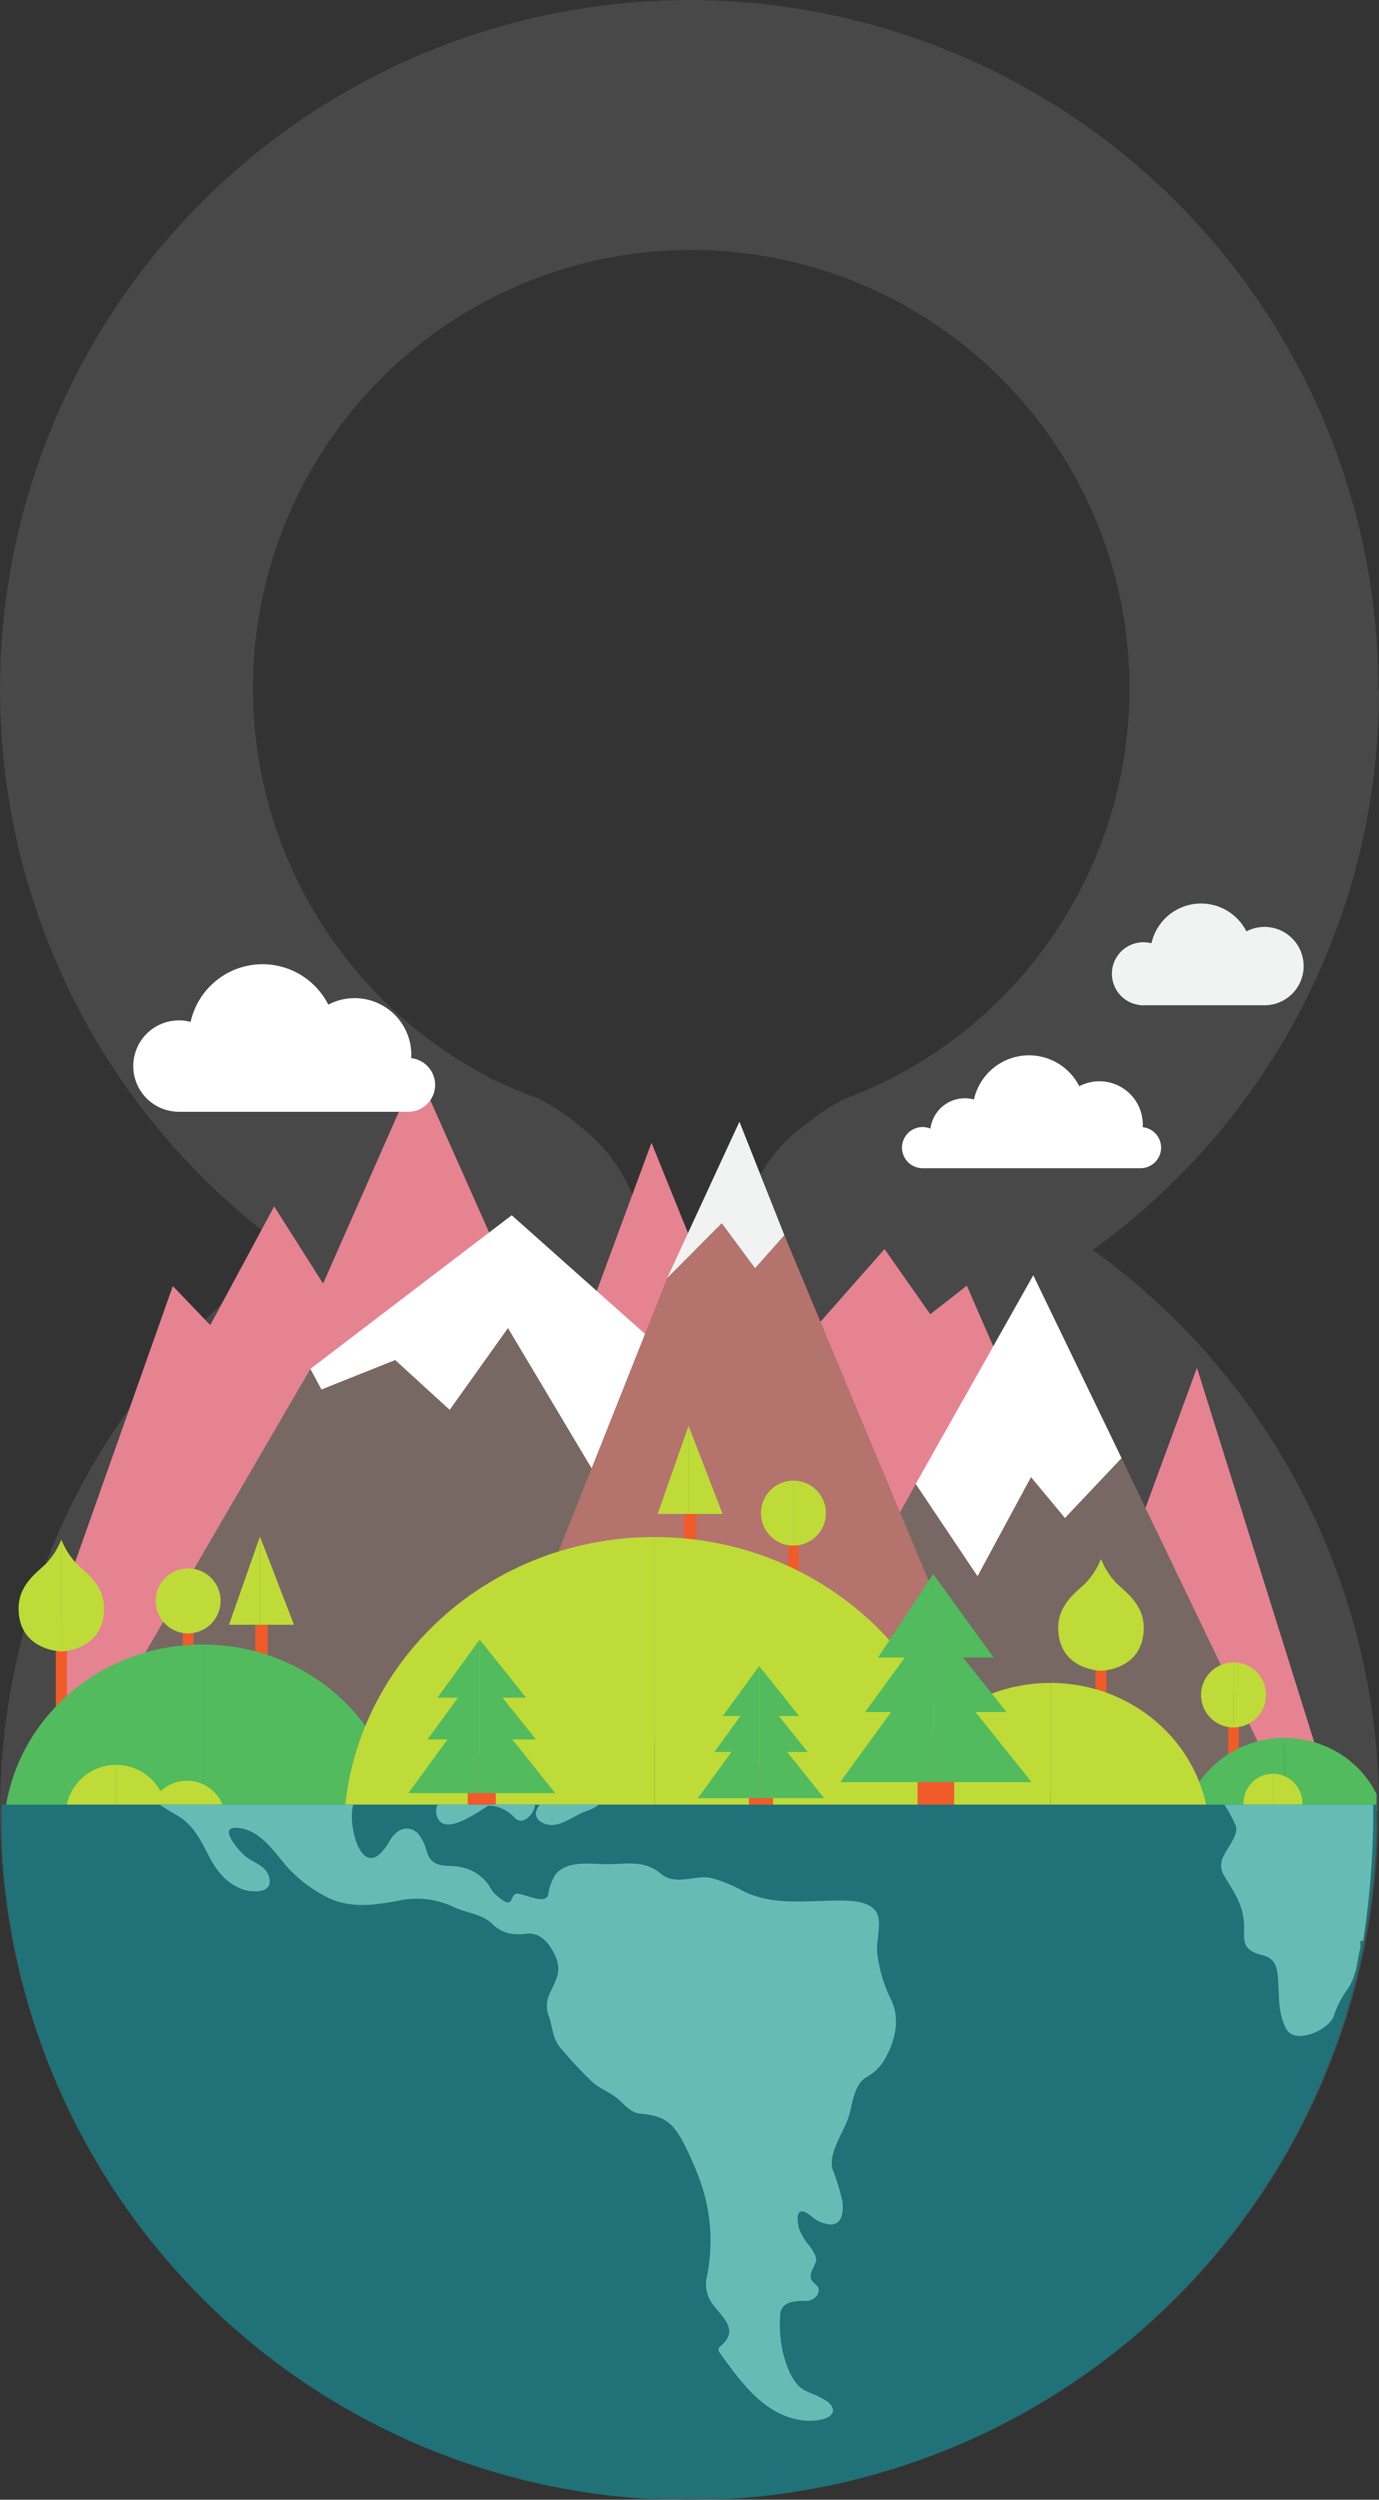 <svg xmlns="http://www.w3.org/2000/svg" xmlns:xlink="http://www.w3.org/1999/xlink" width="199.41" height="361.375" viewBox="0 0 199.41 361.375">
  <rect x="0" y="0" width="199.41" height="361.375" fill="#333333" stroke="none"/>
  <defs>
    <clipPath id="clip-path">
      <rect id="Rechteck_1811" data-name="Rechteck 1811" width="27.748" height="14.74" fill="none"/>
    </clipPath>
    <clipPath id="clip-path-2">
      <rect id="Rechteck_1812" data-name="Rechteck 1812" width="14.877" height="10.651" fill="none"/>
    </clipPath>
    <clipPath id="clip-path-3">
      <rect id="Rechteck_1813" data-name="Rechteck 1813" width="13.456" height="10.651" fill="none"/>
    </clipPath>
    <clipPath id="clip-path-4">
      <rect id="Rechteck_1814" data-name="Rechteck 1814" width="28.918" height="24.024" fill="none"/>
    </clipPath>
    <clipPath id="clip-path-6">
      <rect id="Rechteck_1816" data-name="Rechteck 1816" width="45.133" height="39.57" fill="none"/>
    </clipPath>
    <clipPath id="clip-path-8">
      <rect id="Rechteck_1818" data-name="Rechteck 1818" width="23.235" height="18.508" fill="none"/>
    </clipPath>
    <clipPath id="clip-path-9">
      <rect id="Rechteck_1819" data-name="Rechteck 1819" width="23.068" height="18.508" fill="none"/>
    </clipPath>
    <clipPath id="clip-path-10">
      <rect id="Rechteck_1820" data-name="Rechteck 1820" width="3.677" height="6.472" fill="none"/>
    </clipPath>
    <clipPath id="clip-path-11">
      <rect id="Rechteck_1821" data-name="Rechteck 1821" width="4.179" height="7.977" fill="none"/>
    </clipPath>
    <clipPath id="clip-path-12">
      <rect id="Rechteck_1822" data-name="Rechteck 1822" width="5.516" height="11.153" fill="none"/>
    </clipPath>
    <clipPath id="clip-path-13">
      <rect id="Rechteck_1823" data-name="Rechteck 1823" width="7.522" height="6.639" fill="none"/>
    </clipPath>
    <clipPath id="clip-path-14">
      <rect id="Rechteck_1824" data-name="Rechteck 1824" width="7.355" height="6.639" fill="none"/>
    </clipPath>
    <clipPath id="clip-path-15">
      <rect id="Rechteck_1825" data-name="Rechteck 1825" width="5.683" height="4.466" fill="none"/>
    </clipPath>
    <clipPath id="clip-path-17">
      <rect id="Rechteck_1827" data-name="Rechteck 1827" width="4.346" height="5.469" fill="none"/>
    </clipPath>
    <clipPath id="clip-path-18">
      <rect id="Rechteck_1828" data-name="Rechteck 1828" width="4.513" height="5.469" fill="none"/>
    </clipPath>
    <clipPath id="clip-path-19">
      <rect id="Rechteck_1829" data-name="Rechteck 1829" width="164.065" height="0.288" fill="none"/>
    </clipPath>
    <clipPath id="clip-path-20">
      <rect id="Rechteck_1830" data-name="Rechteck 1830" width="198.834" height="100.385" fill="none"/>
    </clipPath>
    <clipPath id="clip-path-21">
      <rect id="Rechteck_1831" data-name="Rechteck 1831" width="120.186" height="89.168" fill="none"/>
    </clipPath>
    <clipPath id="clip-path-22">
      <rect id="Rechteck_1832" data-name="Rechteck 1832" width="14.543" height="2.915" fill="none"/>
    </clipPath>
    <clipPath id="clip-path-23">
      <rect id="Rechteck_1833" data-name="Rechteck 1833" width="9.695" height="3.082" fill="none"/>
    </clipPath>
    <clipPath id="clip-path-24">
      <rect id="Rechteck_1834" data-name="Rechteck 1834" width="69.705" height="33.505" fill="none"/>
    </clipPath>
  </defs>
  <g id="Ebene_1-2" transform="translate(-0.001 -0.001)">
    <g id="Gruppe_8076" data-name="Gruppe 8076" transform="translate(0.001 0.001)">
      <path id="Pfad_10830" data-name="Pfad 10830" d="M199.41,1074.571a99.617,99.617,0,0,0-83.766-98.451,23.254,23.254,0,0,0-8.712,17.46c0,8.96,5.937,16.895,15.056,21.826a63.355,63.355,0,1,1-51.25,3.181v-.124l.654-.212A67.668,67.668,0,0,1,78,1015.476c9.137-4.931,15.074-12.866,15.074-21.826a23.254,23.254,0,0,0-8.712-17.46,99.654,99.654,0,1,0,114.961,98.452l.089-.07Z" transform="translate(-0.001 -812.955)" fill="#484848"/>
      <path id="Pfad_10831" data-name="Pfad 10831" d="M199.41,99.759a99.6,99.6,0,0,1-83.766,98.451,23.218,23.218,0,0,1-8.712-17.46c0-8.96,5.937-16.895,15.056-21.826a63.371,63.371,0,1,0-51.249-3.181v.124l.654.212A63.9,63.9,0,0,0,78,158.854c9.137,4.931,15.074,12.866,15.074,21.826a23.218,23.218,0,0,1-8.712,17.46A99.653,99.653,0,1,1,199.321,99.689Z" transform="translate(-0.001 -0.001)" fill="#484848"/>
    </g>
    <g id="surface1" transform="translate(0.227 130.601)">
      <path id="Pfad_10832" data-name="Pfad 10832" d="M235.981,1023.276,218.9,968.753l-12.849,34.968L185.62,956.886l-5.289,4.132-6.609-9.428-18.84,21.376-14.859-36.746-13.264,35.915L106.123,925.77,92.535,956.58l-7.074-11.158-9.242,17.164-5.413-5.648L55.3,1000.743l-.288,21.839,19.683,8.122.164-9.346,161.121,1.916" transform="translate(-46.04 -901.621)" fill="#e58391"/>
      <path id="Pfad_10833" data-name="Pfad 10833" d="M155.49,847.487c.008-.152.023-.308.023-.46a8.2,8.2,0,0,0-12.007-7.278,10.656,10.656,0,0,0-19.907,2.5,6.515,6.515,0,0,0-1.685-.224,6.607,6.607,0,0,0,0,13.214h33.159a3.888,3.888,0,0,0,.415-7.753" transform="translate(-96.261 -825.116)" fill="#fff"/>
      <g id="Gruppe_8077" data-name="Gruppe 8077" transform="translate(160.543)" clip-path="url(#clip-path)">
        <path id="Pfad_10834" data-name="Pfad 10834" d="M983.97,784.792a5.655,5.655,0,0,0-2.616.645,7.349,7.349,0,0,0-13.729,1.723,4.554,4.554,0,1,0-1.647,8.931v.027h17.99a5.663,5.663,0,1,0,0-11.327" transform="translate(-961.888 -781.392)" fill="#f1f2f2"/>
      </g>
      <path id="Pfad_10835" data-name="Pfad 10835" d="M815.112,923.087c.007-.119.018-.234.018-.351a6.275,6.275,0,0,0-9.185-5.57,8.153,8.153,0,0,0-15.23,1.914,5.024,5.024,0,0,0-6.294,4.214,2.974,2.974,0,1,0-1.138,5.722H814.8a2.972,2.972,0,0,0,.319-5.927" transform="translate(-650.101 -890.736)" fill="#fff"/>
      <path id="Pfad_10836" data-name="Pfad 10836" d="M696.463,1261.02l-8.179,8.656-4.6-5.533-.319-.381-7.733,14.32-8.933-13.332-25.186,45.517,42.17-.629,35.88-.533Z" transform="translate(-534.503 -1180.831)" fill="#786864"/>
      <path id="Pfad_10837" data-name="Pfad 10837" d="M809.178,1102.89l-.013.025-16.985,30.137,8.933,13.333,7.733-14.32.319.381,4.6,5.533,8.179-8.655Z" transform="translate(-659.987 -1049.134)" fill="#fff"/>
      <path id="Pfad_10838" data-name="Pfad 10838" d="M172.527,1178.893l-7.621-19.113-16.891,13.234L133.4,1148.52l-.216.3-8.211,11.524-7.883-7.2-10.66,4.257-1.6-2.975L71.98,1210.876l61.208-1.69,39.339-1.09,11.519-.319Z" transform="translate(-60.174 -1087.136)" fill="#786864"/>
      <path id="Pfad_10839" data-name="Pfad 10839" d="M297.639,1051l-.756.575-28.353,21.632,1.6,2.975,10.66-4.257,7.883,7.2,8.211-11.524.216-.3,14.611,24.494,16.891-13.234Z" transform="translate(-223.869 -1005.918)" fill="#fff"/>
      <path id="Pfad_10840" data-name="Pfad 10840" d="M462.436,1059.675l-4.239,4.776-2.275-3.072-2.541-3.428-7.878,7.893-26.443,66.5h73.72Z" transform="translate(-349.237 -1011.706)" fill="#b4736d"/>
      <path id="Pfad_10841" data-name="Pfad 10841" d="M587.682,970.08l-.013.033L577.25,992.661l7.878-7.893,2.541,3.428,2.275,3.072,4.239-4.776Z" transform="translate(-480.984 -938.524)" fill="#f1f2f2"/>
      <path id="Pfad_10842" data-name="Pfad 10842" d="M683.295,1337.08H681.75v-4.98h1.545v4.98" transform="translate(-568.016 -1240.03)" fill="#f15a29"/>
      <path id="Pfad_10843" data-name="Pfad 10843" d="M658.28,1285.225a4.7,4.7,0,0,0,4.7,4.7v-9.393a4.693,4.693,0,0,0-4.7,4.7" transform="translate(-548.469 -1197.08)" fill="#bedb38"/>
      <path id="Pfad_10844" data-name="Pfad 10844" d="M691.067,1285.225a4.7,4.7,0,0,0-4.7-4.7v9.393a4.7,4.7,0,0,0,4.7-4.7" transform="translate(-571.864 -1197.08)" fill="#bedb38"/>
      <path id="Pfad_10845" data-name="Pfad 10845" d="M1064.033,1494.32h-1.543v-4.98h1.543v4.98" transform="translate(-885.113 -1370.986)" fill="#f15a29"/>
      <path id="Pfad_10846" data-name="Pfad 10846" d="M1039.01,1442.465a4.7,4.7,0,0,0,4.7,4.7v-9.393a4.694,4.694,0,0,0-4.7,4.7" transform="translate(-865.557 -1328.036)" fill="#bedb38"/>
      <path id="Pfad_10847" data-name="Pfad 10847" d="M1071.8,1442.465a4.694,4.694,0,0,0-4.7-4.7v9.393a4.7,4.7,0,0,0,4.7-4.7" transform="translate(-888.952 -1328.036)" fill="#bedb38"/>
      <path id="Pfad_10848" data-name="Pfad 10848" d="M593.449,1314.182H591.66v-4.833h1.789v4.833" transform="translate(-492.985 -1221.083)" fill="#f15a29"/>
      <path id="Pfad_10849" data-name="Pfad 10849" d="M573.376,1233.05,568.9,1245.8h4.487v-12.721l-.01-.033" transform="translate(-474.03 -1157.537)" fill="#bedb38"/>
      <path id="Pfad_10850" data-name="Pfad 10850" d="M595.74,1233.25v12.721h4.909Z" transform="translate(-496.383 -1157.703)" fill="#bedb38"/>
      <path id="Pfad_10851" data-name="Pfad 10851" d="M949.251,1432.755h-1.6V1417.04h1.6v15.714" transform="translate(-789.469 -1310.771)" fill="#f15a29"/>
      <path id="Pfad_10852" data-name="Pfad 10852" d="M919.519,1351.575c-1.242,1.284-4.069,3.069-4.069,6.558,0,6.133,6.185,6.235,6.185,6.235V1348.19a10.81,10.81,0,0,1-2.116,3.385" transform="translate(-762.651 -1253.43)" fill="#bedb38"/>
      <path id="Pfad_10853" data-name="Pfad 10853" d="M958.631,1358.133c0-3.489-2.827-5.274-4.069-6.558a10.764,10.764,0,0,1-2.113-3.385v16.177s6.18-.1,6.18-6.235" transform="translate(-793.466 -1253.43)" fill="#bedb38"/>
      <path id="Pfad_10854" data-name="Pfad 10854" d="M49.871,1416.015h-1.6V1400.3h1.6v15.714" transform="translate(-40.427 -1296.83)" fill="#f15a29"/>
      <path id="Pfad_10855" data-name="Pfad 10855" d="M20.139,1334.827c-1.242,1.284-4.069,3.067-4.069,6.554,0,6.135,6.181,6.235,6.181,6.235V1331.44a10.806,10.806,0,0,1-2.115,3.385" transform="translate(-13.609 -1239.48)" fill="#bedb38"/>
      <path id="Pfad_10856" data-name="Pfad 10856" d="M59.233,1341.389c0-3.489-2.827-5.272-4.069-6.554a10.826,10.826,0,0,1-2.115-3.385v16.176s6.181-.1,6.181-6.235" transform="translate(-44.408 -1239.488)" fill="#bedb38"/>
      <path id="Pfad_10857" data-name="Pfad 10857" d="M222.66,1409.994h-1.79v-4.834h1.79v4.834" transform="translate(-184.176 -1300.877)" fill="#f15a29"/>
      <path id="Pfad_10858" data-name="Pfad 10858" d="M202.576,1328.87l-4.476,12.752h4.488V1328.9l-.012-.03" transform="translate(-165.212 -1237.34)" fill="#bedb38"/>
      <path id="Pfad_10859" data-name="Pfad 10859" d="M224.96,1329.05v12.722h4.909Z" transform="translate(-187.582 -1237.49)" fill="#bedb38"/>
      <path id="Pfad_10860" data-name="Pfad 10860" d="M159.663,1412.951H158.12v-4.981h1.543v4.981" transform="translate(-131.915 -1303.217)" fill="#f15a29"/>
      <path id="Pfad_10861" data-name="Pfad 10861" d="M134.64,1361.115a4.7,4.7,0,0,0,4.7,4.7v-9.391a4.7,4.7,0,0,0-4.7,4.7" transform="translate(-112.36 -1260.284)" fill="#bedb38"/>
      <path id="Pfad_10862" data-name="Pfad 10862" d="M167.435,1361.115a4.694,4.694,0,0,0-4.7-4.7v9.391a4.7,4.7,0,0,0,4.7-4.7" transform="translate(-135.762 -1260.284)" fill="#bedb38"/>
      <g id="Gruppe_8078" data-name="Gruppe 8078" transform="translate(170.668 120.492)" clip-path="url(#clip-path-2)">
        <path id="Pfad_10863" data-name="Pfad 10863" d="M1037.77,1503.02c-8.127,0-14.72,6.332-14.72,14.146h14.727V1503.02h-.007" transform="translate(-1022.933 -1502.871)" fill="#51bb5e"/>
      </g>
      <g id="Gruppe_8079" data-name="Gruppe 8079" transform="translate(185.378 120.492)" clip-path="url(#clip-path-3)">
        <path id="Pfad_10864" data-name="Pfad 10864" d="M1111.15,1503.02v14.146h14.713c0-7.813-6.586-14.141-14.713-14.146" transform="translate(-1111.016 -1502.871)" fill="#51bb5e"/>
      </g>
      <g id="Gruppe_8080" data-name="Gruppe 8080" transform="translate(0.167 107.12)" clip-path="url(#clip-path-4)">
        <path id="Pfad_10865" data-name="Pfad 10865" d="M31.839,1422.222c-15.888,0-28.769,12.381-28.769,27.65h0l28.771,0V1422.22h0" transform="translate(-2.95 -1422.205)" fill="#51bb5e"/>
      </g>
      <g id="Gruppe_8081" data-name="Gruppe 8081" transform="translate(28.918 107.12)" clip-path="url(#clip-path-4)">
        <path id="Pfad_10866" data-name="Pfad 10866" d="M203.963,1449.88c0-15.268-12.879-27.648-28.773-27.65v27.653h28.773" transform="translate(-175.05 -1422.213)" fill="#51bb5e"/>
      </g>
      <g id="Gruppe_8082" data-name="Gruppe 8082" transform="translate(49.311 91.574)" clip-path="url(#clip-path-6)">
        <path id="Pfad_10867" data-name="Pfad 10867" d="M297.28,1372.45h0l44.939,0V1329.26c-24.818,0-44.939,19.337-44.939,43.19" transform="translate(-297.125 -1329.238)" fill="#bedb38"/>
      </g>
      <g id="Gruppe_8083" data-name="Gruppe 8083" transform="translate(94.277 91.574)" clip-path="url(#clip-path-6)">
        <path id="Pfad_10868" data-name="Pfad 10868" d="M611.06,1372.45c0-23.853-20.119-43.19-44.94-43.19v43.192h44.94" transform="translate(-565.991 -1329.238)" fill="#bedb38"/>
      </g>
      <g id="Gruppe_8084" data-name="Gruppe 8084" transform="translate(128.544 112.636)" clip-path="url(#clip-path-8)">
        <path id="Pfad_10869" data-name="Pfad 10869" d="M794.161,1455.46c-12.7,0-22.991,9.894-22.991,22.1h22.991v-22.1" transform="translate(-771.033 -1455.405)" fill="#bedb38"/>
      </g>
      <g id="Gruppe_8085" data-name="Gruppe 8085" transform="translate(151.612 112.636)" clip-path="url(#clip-path-9)">
        <path id="Pfad_10870" data-name="Pfad 10870" d="M908.71,1455.46v22.1H931.7c0-12.2-10.292-22.1-22.991-22.1" transform="translate(-908.65 -1455.405)" fill="#bedb38"/>
      </g>
      <g id="Gruppe_8086" data-name="Gruppe 8086" transform="translate(107.984 124.671)" clip-path="url(#clip-path-10)">
        <path id="Pfad_10871" data-name="Pfad 10871" d="M651.367,1536.7H647.88v-9.083h3.487v9.083" transform="translate(-647.791 -1527.538)" fill="#f15a29"/>
      </g>
      <path id="Pfad_10872" data-name="Pfad 10872" d="M612.616,1440.91l-5.25,7.219h2.547l-3.779,5.194h2.481L603.76,1460h8.861v-19.081l0-.007" transform="translate(-503.063 -1330.651)" fill="#51bb5e"/>
      <path id="Pfad_10873" data-name="Pfad 10873" d="M660.8,1453.357h2.965l-4.157-5.194h2.922l-5.77-7.213v19.081h9.379l-5.339-6.675" transform="translate(-547.203 -1330.685)" fill="#51bb5e"/>
      <g id="Gruppe_8087" data-name="Gruppe 8087" transform="translate(67.364 123.167)" clip-path="url(#clip-path-11)">
        <path id="Pfad_10874" data-name="Pfad 10874" d="M408.684,1529.366H404.63V1518.81h4.054v10.556" transform="translate(-404.583 -1518.696)" fill="#f15a29"/>
      </g>
      <path id="Pfad_10875" data-name="Pfad 10875" d="M363.645,1418.02l-6.1,8.391h2.96l-4.393,6.036h2.882l-5.642,7.758h10.3v-22.178l-.005-.007" transform="translate(-294.511 -1311.588)" fill="#51bb5e"/>
      <path id="Pfad_10876" data-name="Pfad 10876" d="M419.665,1432.481h3.443l-4.831-6.036h3.4l-6.7-8.385v22.178h10.9l-6.2-7.758" transform="translate(-345.83 -1311.621)" fill="#51bb5e"/>
      <g id="Gruppe_8088" data-name="Gruppe 8088" transform="translate(132.389 119.991)" clip-path="url(#clip-path-12)">
        <path id="Pfad_10877" data-name="Pfad 10877" d="M799.06,1513.317H793.77V1499.54h5.291v13.777" transform="translate(-793.7 -1499.471)" fill="#f15a29"/>
      </g>
      <path id="Pfad_10878" data-name="Pfad 10878" d="M740.284,1361.27l-7.963,12.077h3.863l-5.732,7.88h3.758l-7.36,10.123h13.44v-30.07l-.005-.008" transform="translate(-605.577 -1264.324)" fill="#51bb5e"/>
      <path id="Pfad_10879" data-name="Pfad 10879" d="M813.376,1381.267h4.495l-6.3-7.88H816l-8.754-12.067v30.07h14.225l-8.1-10.123" transform="translate(-672.538 -1264.365)" fill="#51bb5e"/>
      <g id="Gruppe_8089" data-name="Gruppe 8089" transform="translate(9.194 124.504)" clip-path="url(#clip-path-13)">
        <path id="Pfad_10880" data-name="Pfad 10880" d="M56.74,1533.6a7.256,7.256,0,0,0,.3,2.066H64.05v-9.376a7.309,7.309,0,0,0-7.308,7.308" transform="translate(-56.675 -1526.263)" fill="#bedb38"/>
      </g>
      <g id="Gruppe_8090" data-name="Gruppe 8090" transform="translate(16.549 124.504)" clip-path="url(#clip-path-14)">
        <path id="Pfad_10881" data-name="Pfad 10881" d="M107.77,1533.608a7.311,7.311,0,0,0-7.31-7.308v9.376h7.007a7.257,7.257,0,0,0,.3-2.066" transform="translate(-100.442 -1526.272)" fill="#bedb38"/>
      </g>
      <g id="Gruppe_8091" data-name="Gruppe 8091" transform="translate(21.229 126.677)" clip-path="url(#clip-path-15)">
        <path id="Pfad_10882" data-name="Pfad 10882" d="M128.78,1545.55a5.544,5.544,0,0,0,.227,1.561H134.3v-7.081a5.521,5.521,0,0,0-5.52,5.52" transform="translate(-128.708 -1539.88)" fill="#bedb38"/>
      </g>
      <g id="Gruppe_8092" data-name="Gruppe 8092" transform="translate(26.745 126.677)" clip-path="url(#clip-path-15)">
        <path id="Pfad_10883" data-name="Pfad 10883" d="M167.323,1545.55a5.523,5.523,0,0,0-5.523-5.52v7.081h5.3a5.535,5.535,0,0,0,.227-1.561" transform="translate(-161.725 -1539.88)" fill="#bedb38"/>
      </g>
      <g id="Gruppe_8093" data-name="Gruppe 8093" transform="translate(179.527 125.674)" clip-path="url(#clip-path-17)">
        <path id="Pfad_10884" data-name="Pfad 10884" d="M1075.682,1538.294a4.264,4.264,0,0,0,.176,1.2h4.085v-5.468a4.265,4.265,0,0,0-4.262,4.264" transform="translate(-1075.625 -1533.88)" fill="#bedb38"/>
      </g>
      <g id="Gruppe_8094" data-name="Gruppe 8094" transform="translate(183.706 125.674)" clip-path="url(#clip-path-18)">
        <path id="Pfad_10885" data-name="Pfad 10885" d="M1105.444,1538.294a4.264,4.264,0,0,0-4.264-4.264v5.468h4.087a4.221,4.221,0,0,0,.176-1.2" transform="translate(-1101.041 -1533.88)" fill="#bedb38"/>
      </g>
      <g id="Gruppe_8095" data-name="Gruppe 8095" transform="translate(34.769 130.856)" clip-path="url(#clip-path-19)">
        <path id="Pfad_10886" data-name="Pfad 10886" d="M377.563,1564.48,210.1,1567.226l167.463,1.929Z" transform="translate(-209.975 -1564.422)" fill="#bedb38"/>
      </g>
      <g id="Gruppe_8096" data-name="Gruppe 8096" transform="translate(0 130.281)" clip-path="url(#clip-path-20)">
        <path id="Pfad_10887" data-name="Pfad 10887" d="M100.88,1170.954a99.477,99.477,0,1,1,99.425-99.475,99.565,99.565,0,0,1-99.425,99.475" transform="translate(-1.433 -1070.404)" fill="#207178"/>
      </g>
      <g id="Gruppe_8097" data-name="Gruppe 8097" transform="translate(9.194 130.281)" clip-path="url(#clip-path-21)">
        <path id="Pfad_10888" data-name="Pfad 10888" d="M176.519,1268.97a20.955,20.955,0,0,1-2.089-6.914c-.13-1.638.41-3.251.217-4.884-.329-2.763-4.115-2.7-6.059-2.695-4.59.028-9.347.745-13.565-1.391a22.105,22.105,0,0,0-4.4-1.824c-2.477-.647-5.247,1.2-7.489-.68-2.37-1.991-4.8-1.367-7.779-1.367-2.394,0-5.692-.61-7.43,1.469a6.951,6.951,0,0,0-1.06,2.932c-.361,1.558-3.467-.159-4.5-.13-1.242.035-.217,2.845-3.29-.048-.483-.46-.692-1.135-1.14-1.618a6.464,6.464,0,0,0-3.7-2.178c-2.018-.433-4.054.378-4.923-2.183a6.673,6.673,0,0,0-1.364-2.77c-1.551-1.294-3.122-.415-4.035,1.185-3.718,6.5-5.947-1.6-5.359-4.787.451-2.472,2.048-5.3,4.5-6.257,1.215-.475,2.92.4,4.044-.262,1.287-.757.61-2.566,3.109-2.081a10.6,10.6,0,0,1,4.082,2.328c.486.368,2.867,2.088,3.2.521.562-2.6-1.952-3.188-3.1-5.038-1.128-1.825-.035-4.563.082-6.574.129-2.183.284-5.17,2.43-6.454A2.134,2.134,0,0,0,118.1,1216c.445-1.2,1.12-2.522,1.433-3.736a14.845,14.845,0,0,0,.217-3.6c.043-3.632,5.14-.73,6.621-1.143a2.6,2.6,0,0,0,1.845-3.363c-.222-.629-.886-.828-1.439-1.04a1.785,1.785,0,0,0-.991.008c-1.794.441-1.374-.617-2.3-1.158-1.3-.769-2.848.105-4.044.779a.607.607,0,0,0-.537.12,2.234,2.234,0,0,1,.072-1.349,4.659,4.659,0,0,1,1.421-2.14c1.377-1.5,2.263-2.048,4.438-1.561.842.189,2.355-.928,3.027.028.508.725.933,1.521,1.9,1.743,1.267.289,4.232.9,5.454.192,1.389-.811.794-2.994.219-4.075-.3-.567-1.132-.72-1.68-.839-1.9-.41-2.151-1.748-3.268-2.924a5.939,5.939,0,0,0-2.683-1.145,9.5,9.5,0,0,1-5-2.629c-.725-.744-2.476-2.713-3.773-1.986-.968.54-2.064,2.571-3.308,2.049a9.706,9.706,0,0,0-3.435-1.137c-5.185-.251-6.745,5.4-4.092,9.159,1.426,2.014-9.269,3.036-10.162,3.154a12.879,12.879,0,0,1-1.344.117c-2.268.129-2.537-2.656-1.585-4.271a35.74,35.74,0,0,1,2.272-3.978c.575-.739,1.74,1.252,2.064,1.558a1.65,1.65,0,0,0,1.518.286c1.483-.41,2.409-2.5,2.8-3.818.495-1.71-1.05-3.917-1.553-5.473-.744-2.285,2.492-.6,3.052-.333.664.309,2.666,1.17,2.756,2a.627.627,0,0,0,.61.612,6.232,6.232,0,0,0,1.805-.147c1.952-.343,2.782.6,4.3,1.135a1.488,1.488,0,0,0,1.929-.644c1.073-1.633,2.631-4.2-.062-5.072-1.421-.463,1.815-.639,2.243-.821.692-.3,1.9-.74,1.62-1.77a1.82,1.82,0,0,0-1.588-1.122c-2.165.107-4.266.627-6.441.652-1.971.023-3.335-1.533-5.219-1.733a18.564,18.564,0,0,0-5.827.027c-1.857.508-2.6,2.131-4.682,1.4-1.18-.416-2.409-1.112-3.7-1.01-1.234.1-1.272,2-.169,2.362a9.779,9.779,0,0,0,1.486.3c.953.151.966,2.12,1.185,2.855.455,1.536,1.789,2.532,2.636,3.865a19.8,19.8,0,0,1-2.611-1.986c-1.107-.9-1.406-1.919-2.156-3.054-1.071-1.636-2.593.149-2.934,1.227a7.718,7.718,0,0,0-.154,3.276c.189,1.207,1.05,3.59-2.076,2.738a8.5,8.5,0,0,0-2.616-.416c-2.29.062-1.561.526-2.741-1.3-.654-1.011-1.3-1.68-2.539-1.588-.682.048-.918.923-1.093,1.451-.909,2.725-2.766,4.164-5.805,4.567-2.32.307-5.377.516-6.6,2.909-.749,1.473,1.827,2.636,2.912,2.275,1.476-.493,2.2-1.411,3.932-1.306a13.211,13.211,0,0,0,5.194-1.083c-3.564,2.8-6.847,3.42-11.424,3.435-2.238.01-5.163.194-6.539,2.29-1.254,1.917-1.351,4.184-1.382,6.417a41.145,41.145,0,0,1-1.546,11.071c-.386,1.362-1.959,7.412.63,7.46,1.456.03,2-2.024,2.186-3.057l1.61-.639a6.984,6.984,0,0,1,.644,1.825c.231.893.4,1.81.6,2.71.52,2.405.958,4.828,1.483,7.233a11.309,11.309,0,0,0,3.773,6.579,51.719,51.719,0,0,0,4.5,2.855c2.138,1.322,3.211,3.472,4.324,5.62,1.185,2.288,2.522,4.047,4.956,4.965,1.045.394,4.134.714,3.906-1.337-.237-2.16-2.37-2.392-3.753-3.661-.453-.42-3.8-3.987-1.092-3.9,2.738.075,4.642,2.337,6.242,4.269a19.649,19.649,0,0,0,7.467,6.029c3.122,1.317,6.325.861,9.546.286a12.465,12.465,0,0,1,8.11.818c1.969.961,4.236.986,5.834,2.641a4.808,4.808,0,0,0,2.872,1.309,6.337,6.337,0,0,0,1.762-.043c2.039-.231,3.2,1.092,4.062,2.693,1.386,2.579.44,3.786-.61,6.083a4.045,4.045,0,0,0,.028,3.382c.44,1.468.495,3.1,1.571,4.314a62.874,62.874,0,0,0,4.525,4.884c1.209,1.107,2.792,1.58,4,2.7.886.826,1.742,1.842,3.039,1.957,3.054.276,4.43,1,5.944,3.672a44.536,44.536,0,0,1,2.581,5.7,25.884,25.884,0,0,1,1.113,14.15,4.784,4.784,0,0,0,.339,3.228c1.073,2.226,4.886,4.247,1.509,6.95a.6.6,0,0,0-.1.735c3.234,4.458,6.823,9.66,12.839,9.961.881.048,4.028-.169,3.584-1.782-.216-.777-1.006-1.158-1.643-1.523-.771-.441-1.668-.707-2.459-1.137-1.693-.918-2.506-3.352-3-5.048a18.824,18.824,0,0,1-.49-5.677c.048-2.153,2.171-2.166,3.825-2.16,1.165.01,2.5-1.436,1.265-2.424-1.3-1.033-.411-1.941.062-3.164.3-.779-.557-1.88-.953-2.425a7.767,7.767,0,0,1-1.406-2.285c-.231-.645-.944-4.01,1.638-2.014a4.669,4.669,0,0,0,2.89,1.265c1.755,0,1.829-2.063,1.692-3.313a29.865,29.865,0,0,0-1.421-4.645c-.7-2.439,1.712-5.473,2.379-7.813.518-1.807.72-4.4,2.435-5.474a7.245,7.245,0,0,0,2.457-2.192c1.638-2.659,2.583-5.9,1.267-8.9" transform="translate(-57.004 -1240.603)" fill="#66bcb5"/>
      </g>
      <g id="Gruppe_8098" data-name="Gruppe 8098" transform="translate(62.684 130.281)" clip-path="url(#clip-path-22)">
        <path id="Pfad_10889" data-name="Pfad 10889" d="M383.72,1543.408c-1.9.2-7.22,1.188-6.372,4.277.913,3.308,6-.555,7.472-1.411a5.329,5.329,0,0,1,3.83,1.792,1.352,1.352,0,0,0,1.093.381,2.774,2.774,0,0,0,1.837-2.715c-.16-3.2-5.957-2.531-7.86-2.325" transform="translate(-377.105 -1546.129)" fill="#66bcb5"/>
      </g>
      <g id="Gruppe_8099" data-name="Gruppe 8099" transform="translate(77.227 130.281)" clip-path="url(#clip-path-23)">
        <path id="Pfad_10890" data-name="Pfad 10890" d="M473.211,1546.377a.611.611,0,0,0-.588-.445c-1.8-.062-3.893-.839-5.6-.144a.485.485,0,0,0-.567.03,6.467,6.467,0,0,0-2.775,3.117c-.425,1.424,1.316,2.135,2.429,2.048,1.688-.144,3.173-1.434,4.749-1.984,1.27-.441,2.6-1.077,2.349-2.624" transform="translate(-463.574 -1548.04)" fill="#66bcb5"/>
      </g>
      <g id="Gruppe_8100" data-name="Gruppe 8100" transform="translate(128.711 130.281)" clip-path="url(#clip-path-24)">
        <path id="Pfad_10891" data-name="Pfad 10891" d="M792.677,1028.043c1.566.657,3.325.864,4.66,2.011,1.2,1.023-2.158.672-2.24.662-.894-.107-1.779-.251-2.668-.338-2.253-.227-3.791,1.949-5.976,2-1.645.049,1.464-3.174,1.7-3.7.364-.794-.216-1.406-.822-1.83-1.356-.953-2.31-1.364-1.881-3.454a5.449,5.449,0,0,1,2.138-2.676c1.8.986,3.815,2.156,6.011,3.559a1.84,1.84,0,0,0-1.185,1.229c-2.29.149-1.886,1.633.261,2.527Zm16.906,25.49q1.457,1.9-1.737,2.5a13.037,13.037,0,0,0-1.215-.769,6.468,6.468,0,0,0-2.992-.426,8.222,8.222,0,0,0-3.138.894c-1.72.777-.968-.277-1.316-1.7-1.016-4.169-8.226,1.2-9.692,2.322a16.8,16.8,0,0,1-3.7,2.4c-2.509,1-1.964-4.262-1.817-5.078.506-2.748,4.714-5.429,7.047-6.364,2.4-.964,4.3.376,6.054,1.874.517.445,1.307,2.12,2.014,2.46a2.989,2.989,0,0,0,3.462-.734c2.5-2.469-3.206-4.361-4.709-5.18-1.341-.729-2.84-3.174-.319-1.675.859.513,1.595,1.224,2.437,1.773,2.345,1.528,5.026,2.262,7.312,3.9.771.55,2.741,1.869,3.776,1.073a1.464,1.464,0,0,0,.769-1.137c.1-.435-.391-2.889.6-1.59.5.649,1.677,1.424,2.407.687.692-.692-.182-2.1-.634-3.164a23.019,23.019,0,0,0,2.576,1.421,8.02,8.02,0,0,0,2.6.172q1.256,1.56,2.472,3.214a6.773,6.773,0,0,0-1.58.11,15.212,15.212,0,0,1-4.69.232,4.632,4.632,0,0,0-2.529.135c-1.165.682-1.558,1.543-3.089,1.754a.619.619,0,0,0-.366.9Zm13.994-2.1a9.743,9.743,0,0,1-.5-.854l-.149-.023a98.69,98.69,0,0,0-7.587-9.3c-16.015-17.309-34.205-24.913-35.65-25.174l-.067.371c-.2-.117-.416-.222-.605-.358-.744.734-1.394,1.524-2.1,2.3-.667.735-1.755.369-2.424,1.015-1.234,1.18-1.234,2.7-1.162,4.334a4.233,4.233,0,0,1-1.056,3.438,3.018,3.018,0,0,0-.794,1.755c.025.816.145,2.083,1.177,2.285,1.334.261,3.763-.958,3.763,1.247,0,1.324,1.285,1.585,2.35,1.73,4.176.573.824,6.081-.333,7.9a9.173,9.173,0,0,1-2.616,2.9,5.131,5.131,0,0,0-1.528,1.152.6.6,0,0,0,0,.618,2.988,2.988,0,0,0,1.822,1.11l.164.02q2.234-.263.59,3.208c-.542.227-1.127.381-1.678.588a4.072,4.072,0,0,0-2.516,4.752,6.905,6.905,0,0,0,4.973,5.008,1.79,1.79,0,0,0,1.954-.829c1.534-1.924,1.663,1.237,1.655,1.555a8.342,8.342,0,0,1-.537,2.641c-1.145,3.42-2.713,6.884-2.912,10.546-.192,3.415,1.224,7.159,2.608,10.242a23.6,23.6,0,0,0,5.237,8.02c2.379,2.2,5.566,5.575,8.786,6.526,2.347.7,3.153-.737,4.57-2.4,2.238-2.633,5.678,1.364,7-.884.613-1.043-.49-3.134,1.5-3.382,1.839-.226,5.3-.562,6.566,1.092.973,1.285.7,3.748,1.1,5.329a15.718,15.718,0,0,0,2.964,5.267,20.644,20.644,0,0,1,3.086,5.025c.5,1.4-1.6,3.514-2.006,4.961a2.771,2.771,0,0,0,.379,2.32c1.446,2.487,2.716,4.062,2.833,7.146.038.991-.247,2.439.582,3.265,1.576,1.58,3.883.261,4.269,3.841.289,2.7-.087,5.1,1.15,7.659,1.107,2.277,4.8.762,6.108-.528a3.034,3.034,0,0,0,.856-1.165,13.494,13.494,0,0,1,2.123-4.067,9.862,9.862,0,0,0,1.04-2.512c.207-.6.354-2.211.684-3.261v-1.058l.4.062c5.227-34.19-4.418-58.886-16.069-75.433" transform="translate(-771.464 -1107.124)" fill="#66bcb5"/>
      </g>
    </g>
  </g>
</svg>
